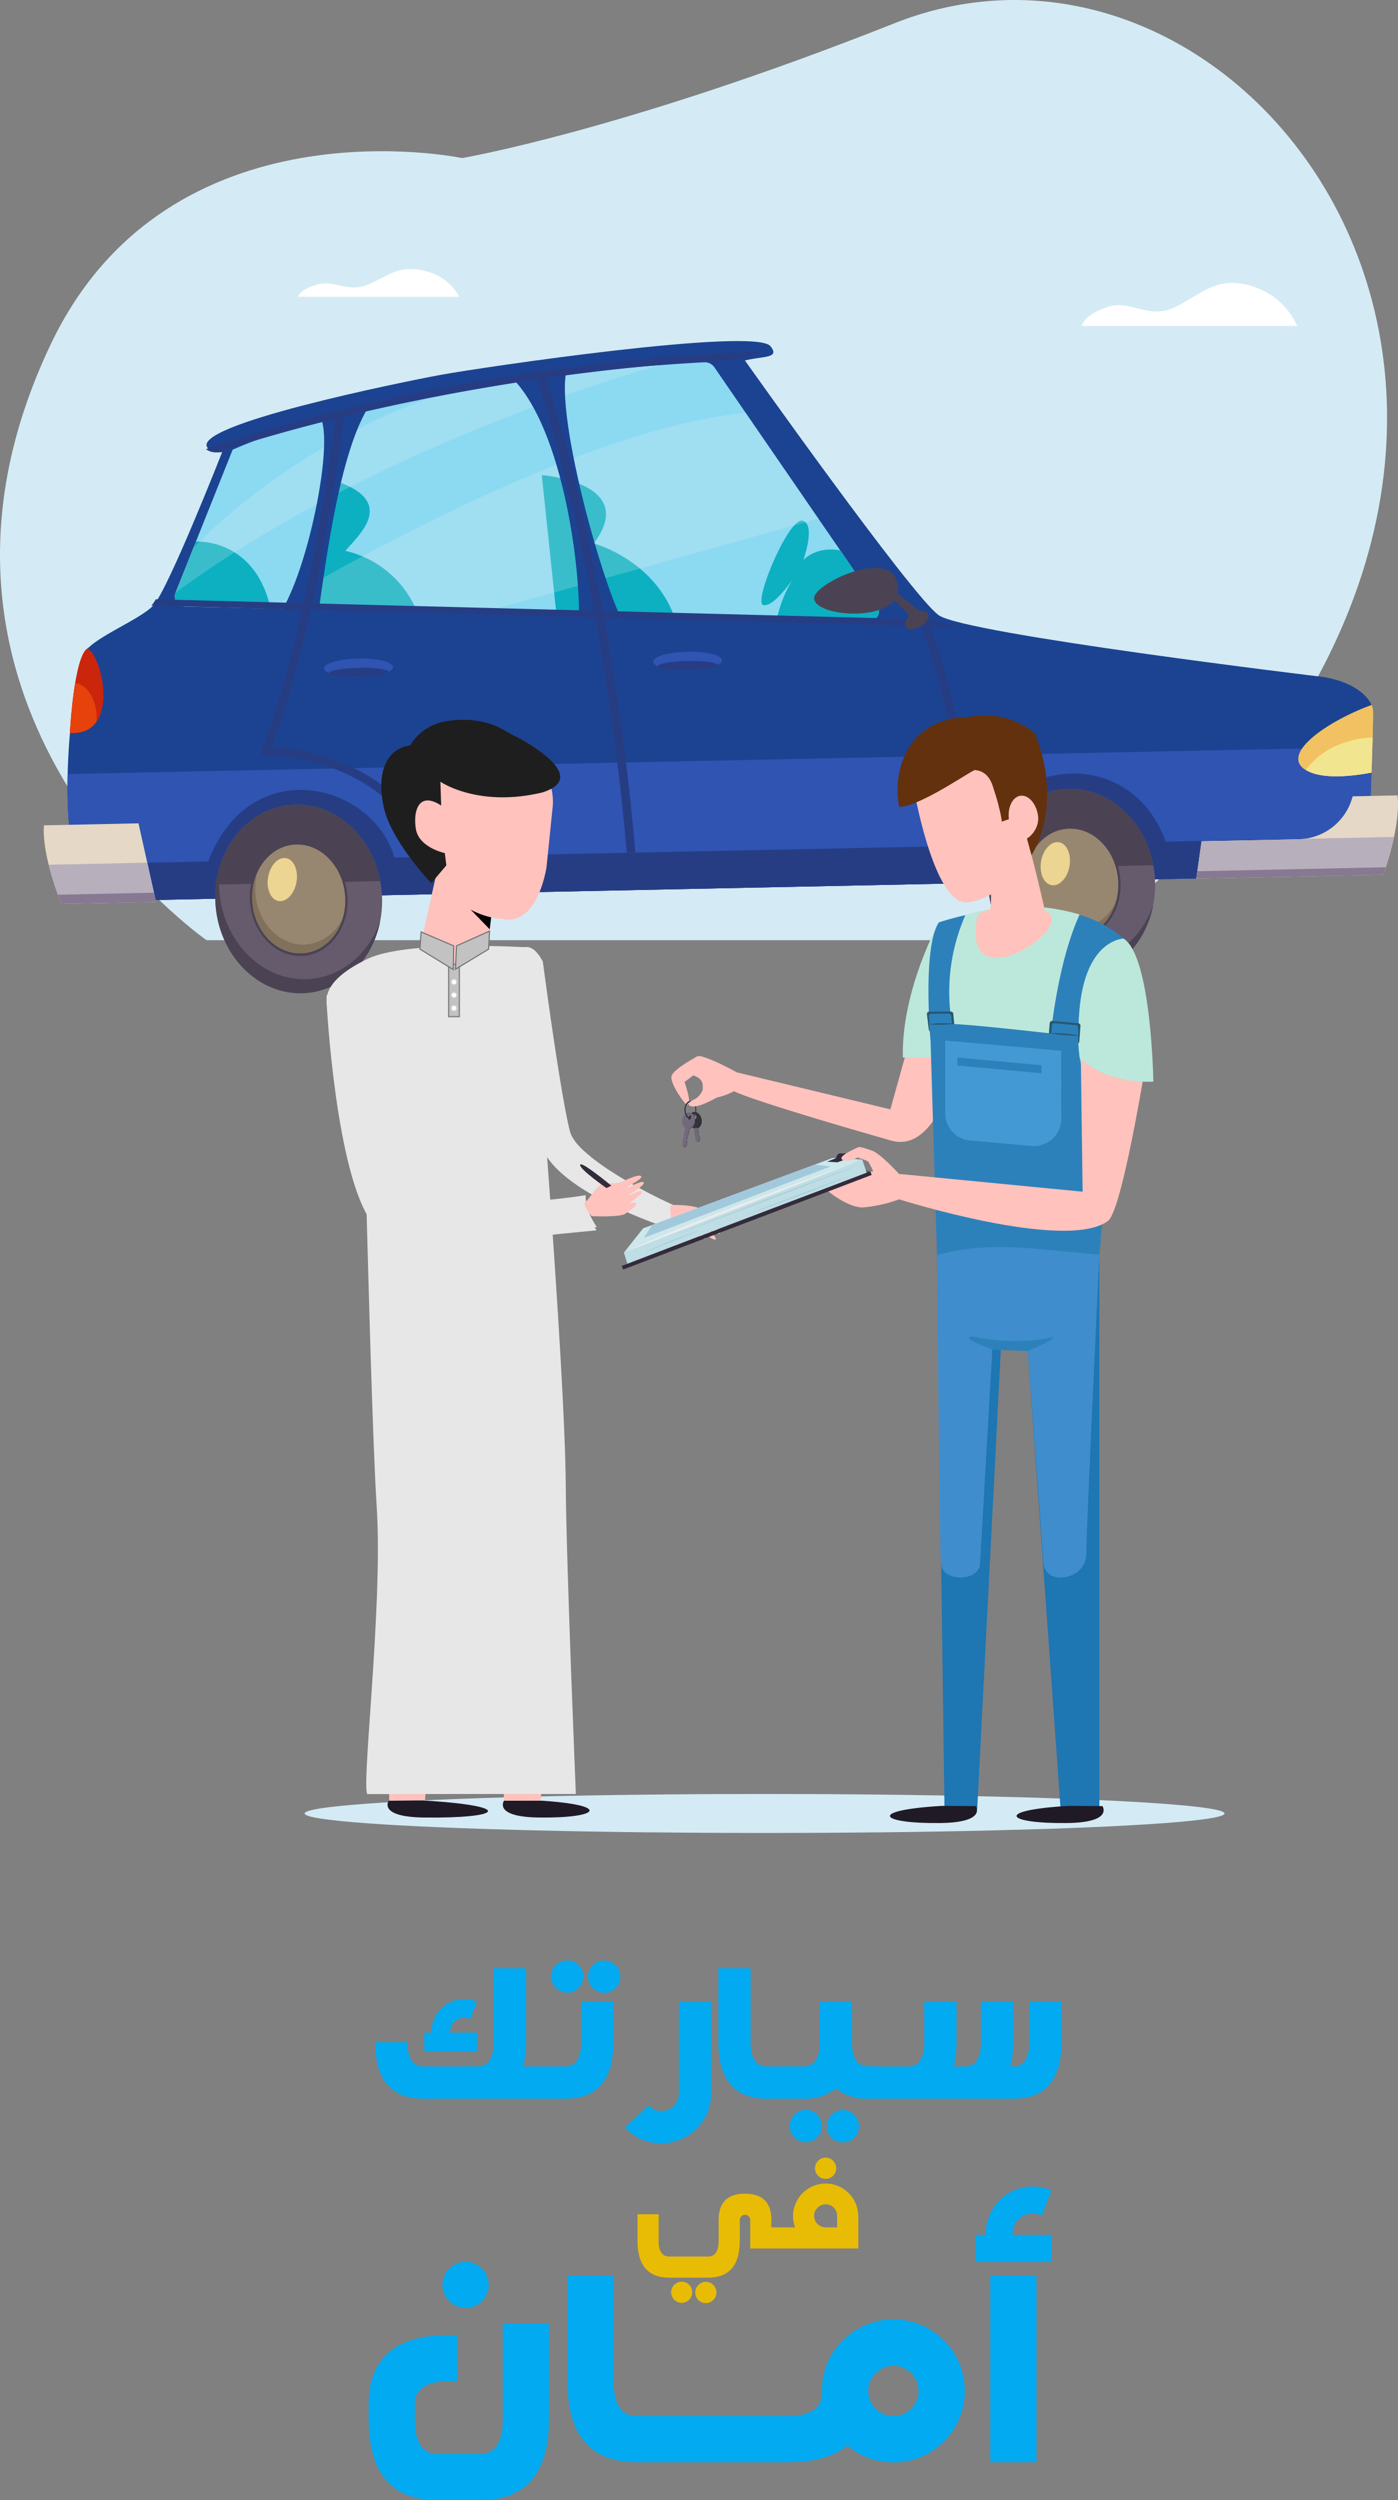 <svg xmlns="http://www.w3.org/2000/svg" width="311" height="556" viewBox="0 0 311 556">
  <rect x="0" y="0" width="311" height="556" fill="#808080" stroke="none"/>
  <g id="_3" data-name="3" transform="translate(0 0)">
    <g id="text" transform="translate(82.012 435.947)">
      <g id="Group_375" data-name="Group 375" transform="translate(1.442)">
        <path id="Path_2420" data-name="Path 2420" d="M594.687,361.725V368.9h-25.8q-10.781,0-10.782-12.565h7.179q0,5.389,3.6,5.39H578.2V361.7h2.711q3.572,0,3.573-5.361V339.9h7.207v16.432a19.9,19.9,0,0,1-.662,5.39Zm-13.923-3.374H569.032V354.2h1.584a7.5,7.5,0,0,1,.461-2.71,7.287,7.287,0,0,1,9.311-4.294l.2.086.174.059-1.5,3.862-.287-.115a3.125,3.125,0,0,0-4.007,1.846,3.515,3.515,0,0,0-.174,1.266h5.968Z" transform="translate(-558.106 -338.146)" fill="#02aaf1"/>
        <path id="Path_2421" data-name="Path 2421" d="M586.138,348.2h7.177v8.994q0,12.565-10.78,12.565h-5.765v-7.175h5.765q3.6,0,3.6-5.39Zm-3.112-2.018a3.608,3.608,0,0,1-2.538-6.14,3.656,3.656,0,0,1,5.1,0,3.62,3.62,0,0,1,0,5.073A3.5,3.5,0,0,1,583.026,346.181Zm10.78-6.081a3.452,3.452,0,0,1,1.037,2.538,3.506,3.506,0,0,1-1.037,2.534,3.6,3.6,0,0,1-6.14-2.534,3.588,3.588,0,0,1,6.14-2.538Z" transform="translate(-540.308 -339.004)" fill="#02aaf1"/>
        <path id="Path_2422" data-name="Path 2422" d="M605.721,343.726v20.35a11.069,11.069,0,0,1-11.067,11.1,10.634,10.634,0,0,1-7.842-3.257l-.144-.145-.115-.115,5.247-4.929.086.115A3.774,3.774,0,0,0,594.654,368a3.681,3.681,0,0,0,2.737-1.153,3.769,3.769,0,0,0,1.153-2.766v-20.35Z" transform="translate(-530.98 -334.501)" fill="#02aaf1"/>
        <path id="Path_2423" data-name="Path 2423" d="M610.654,361.725V368.9h-2.682q-10.781,0-10.78-12.565V339.9h7.177v16.432q0,5.389,3.6,5.39Z" transform="translate(-520.835 -338.146)" fill="#02aaf1"/>
        <path id="Path_2424" data-name="Path 2424" d="M626.777,358.066v7.2H624.07a10.565,10.565,0,0,1-7.177-2.278,10.643,10.643,0,0,1-7.179,2.278H603.95v-7.2h5.763q3.575,0,3.575-5.361v-8.994h7.177v9.051q.029,5.3,3.6,5.3ZM610.2,367.75a3.414,3.414,0,0,1,2.538,1.067,3.587,3.587,0,0,1-5.073,5.073,3.6,3.6,0,0,1,2.536-6.14Zm8.215.059a3.5,3.5,0,0,1,2.567,1.067,3.621,3.621,0,0,1,0,5.073,3.561,3.561,0,0,1-2.567,1.037,3.567,3.567,0,0,1-2.506-6.111A3.366,3.366,0,0,1,618.418,367.808Z" transform="translate(-514.39 -334.516)" fill="#02aaf1"/>
        <path id="Path_2425" data-name="Path 2425" d="M655.974,343.711v8.994q0,12.565-10.78,12.565h-29.6V358.1h6.257q3.6,0,3.6-5.39v-8.994h7.177v8.994a19.821,19.821,0,0,1-.662,5.39h2.508q3.572,0,3.575-5.39v-8.994h7.175v8.994a20.691,20.691,0,0,1-.633,5.39h.606q3.6,0,3.6-5.39v-8.994Z" transform="translate(-503.291 -334.516)" fill="#02aaf1"/>
      </g>
      <g id="Group_376" data-name="Group 376" transform="translate(59.811 43.889)">
        <path id="Path_2426" data-name="Path 2426" d="M619.21,373.049v4.695h-6.146v-6.316a1.169,1.169,0,1,0-2.338,0v4.581q0,8.223-7.055,8.221h-8.637q-7.051,0-7.05-8.221v-5.882h4.694v5.882q0,3.528,2.356,3.526h8.637q2.359,0,2.358-3.526v-4.581q0-5.867,5.865-5.865t5.864,5.865v1.621Zm-21.4,12.087a2.261,2.261,0,0,1,1.661.678,2.359,2.359,0,0,1-1.661,4.019,2.362,2.362,0,0,1-1.659-4.019A2.3,2.3,0,0,1,597.806,385.136Zm5.394.037a2.348,2.348,0,0,1,1.66,4,2.348,2.348,0,1,1-3.321-3.319A2.261,2.261,0,0,1,603.2,385.173Z" transform="translate(-587.984 -357.567)" fill="#e8bc05"/>
        <path id="Path_2427" data-name="Path 2427" d="M621.892,381.646H603.939v-4.694h3.884a7.272,7.272,0,0,1-.451-2.565,7.251,7.251,0,0,1,14.5-.076h.02Zm-4.716-4.694v-2.565a2.534,2.534,0,0,0-4.356-1.792,2.411,2.411,0,0,0-.754,1.792,2.465,2.465,0,0,0,.754,1.809,2.492,2.492,0,0,0,1.774.756Zm-2.546-10.788a2.358,2.358,0,1,1,2.339-2.358,2.258,2.258,0,0,1-.68,1.661A2.222,2.222,0,0,1,614.631,366.164Z" transform="translate(-572.77 -361.47)" fill="#e8bc05"/>
      </g>
      <g id="Group_377" data-name="Group 377" transform="translate(0 50.244)">
        <path id="Path_2428" data-name="Path 2428" d="M597.467,387.037v21.329q0,17.987-15.429,17.986H572.8q-15.428,0-15.429-17.986v-3.342q0-15.425,17.987-15.427h1.692v10.272h-1.692q-7.716,0-7.713,5.155v3.342q0,7.716,5.156,7.717h9.24q5.158,0,5.156-7.717V387.037Zm-18.522-3.464a4.939,4.939,0,0,1-3.632-1.487,5,5,0,0,1-1.526-3.671,4.827,4.827,0,0,1,1.526-3.591,5.116,5.116,0,0,1,8.746,3.591,5.072,5.072,0,0,1-1.487,3.671A4.933,4.933,0,0,1,578.945,383.574Z" transform="translate(-557.368 -356.544)" fill="#02aaf1"/>
        <path id="Path_2429" data-name="Path 2429" d="M599.27,406.114v10.272h-3.837q-15.431,0-15.427-17.986V374.884h10.27V398.4q0,7.716,5.158,7.715Z" transform="translate(-535.781 -355.034)" fill="#02aaf1"/>
        <path id="Path_2430" data-name="Path 2430" d="M589.676,390.87h27.889v10.272H589.676Z" transform="translate(-526.56 -339.79)" fill="#02aaf1"/>
        <path id="Path_2431" data-name="Path 2431" d="M641,384.529A15.9,15.9,0,0,1,619.5,407.921q-4.457,3.71-13.327,3.712h-2.309V401.361h2.309q7.716,0,7.717-5.156v-.455a16.633,16.633,0,0,1,.33-3.384,15.183,15.183,0,0,1,4.29-7.838,15.887,15.887,0,0,1,22.484,0Zm-7.261,15.183a5.477,5.477,0,0,0,1.608-3.962,5.571,5.571,0,0,0-9.53-3.919,5.266,5.266,0,0,0-1.651,3.919,5.6,5.6,0,0,0,9.572,3.962Z" transform="translate(-513.027 -350.281)" fill="#02aaf1"/>
        <path id="Path_2432" data-name="Path 2432" d="M643.4,375.5v6.023H626.442V375.5h2.311a10.472,10.472,0,0,1,.66-3.837,10.467,10.467,0,0,1,13.446-6.271l.291.123.248.123-2.147,5.57a1.316,1.316,0,0,0-.453-.166,4.251,4.251,0,0,0-3.424.125,4.4,4.4,0,0,0-2.35,2.516,5.156,5.156,0,0,0-.248,1.817Zm-13.614,9.074h10.272v41.5H629.784Z" transform="translate(-491.501 -364.723)" fill="#02aaf1"/>
      </g>
    </g>
    <g id="car" transform="translate(0 0)">
      <g id="Group_386" data-name="Group 386">
        <path id="Path_2442" data-name="Path 2442" d="M562.933,325.4s-73.44-51.17-34.628-132.585c26.266-55.1,91.479-41.339,91.479-41.339s36.109-6.132,96.192-29.983C798.831,88.6,891.381,219.275,759.321,325.4Z" transform="translate(-516.984 -116.323)" fill="#d4ebf5"/>
        <g id="Group_385" data-name="Group 385" transform="translate(66.298 59.822)">
          <path id="Path_2443" data-name="Path 2443" d="M583.742,153.118H547.867s.174-1.493,4.161-2.688,6.845,1.866,11.35,0,6.9-4.542,12.7-3.049A11.462,11.462,0,0,1,583.742,153.118Z" transform="translate(-547.867 -146.945)" fill="#fff"/>
          <path id="Path_2444" data-name="Path 2444" d="M685.025,158.092H637.133s.23-2.313,5.552-4.165,9.139,2.893,15.154,0,9.207-7.041,16.957-4.728A16.15,16.15,0,0,1,685.025,158.092Z" transform="translate(-462.746 -145.439)" fill="#fff"/>
        </g>
      </g>
      <g id="Group_417" data-name="Group 417" transform="translate(9.727 75.844)">
        <path id="Path_2445" data-name="Path 2445" d="M529.178,279.747,813.9,273.863s1.3-32.4,1.213-36.356c-.052-2.422-3.265-6.4-11.166-7.67,0,0-79.5-9.522-85.45-13.714s-43.124-56.663-43.124-56.663c4.085-.994,7.884-.43,5.685-3.174-3.419-4.265-64.258,4.7-73.337,6.373-8.567,1.58-56.2,11.221-51.842,16.285,1.025,1.239,3.2.906,3.2.906s-12.059,30.7-15.352,34.129S529.541,221.346,528,225.095,520.723,263.554,529.178,279.747Z" transform="translate(-519.384 -155.147)" fill="#1c4391"/>
        <g id="Group_387" data-name="Group 387" transform="translate(5.284 90.278)">
          <path id="Path_2446" data-name="Path 2446" d="M529.178,235.681,813.9,229.8s.7-17.6,1.041-28.438l-290.242,6C524.461,217.554,525.408,228.459,529.178,235.681Z" transform="translate(-524.668 -201.359)" fill="#2f54b2"/>
        </g>
        <path id="Path_2447" data-name="Path 2447" d="M537.048,208.8a2.239,2.239,0,0,0,.229,2.09,2.325,2.325,0,0,0,1.875,1.014l151.767,3.391a2.6,2.6,0,0,0,2.334-1.324,2.506,2.506,0,0,0-.125-2.643l-36.2-52.645a2.612,2.612,0,0,0-2.288-1.117c-10.137.529-70.3,4.249-104.879,19.438C547.07,183.733,539.914,201.631,537.048,208.8Z" transform="translate(-507.731 -152.845)" fill="#8cd9f2"/>
        <g id="Group_388" data-name="Group 388" transform="translate(279.107 80.948)">
          <path id="Path_2448" data-name="Path 2448" d="M664.281,211.448c2.135.93,6.183,1.561,13.769.147.217-6.421.383-12.087.352-13.6a3.952,3.952,0,0,0-.332-1.412C668.007,200.242,656.643,208.125,664.281,211.448Z" transform="translate(-661.779 -196.583)" fill="#ecd492"/>
        </g>
        <g id="Group_389" data-name="Group 389" transform="translate(5.829 68.34)">
          <path id="Path_2449" data-name="Path 2449" d="M528.823,190.129h0c-2.858,1.885-3.8,17.059-3.874,18.809C536.37,209.569,532.1,191.664,528.823,190.129Z" transform="translate(-524.947 -190.129)" fill="#cb250c"/>
        </g>
        <g id="Group_392" data-name="Group 392" transform="translate(29.157 29.806)">
          <g id="Group_390" data-name="Group 390" transform="translate(130.504 10.122)">
            <path id="Path_2450" data-name="Path 2450" d="M613.005,184.356s2.885-7.974-.184-8.748-11.1,18.338-8.685,18.768,6.517-5.773,6.517-5.773a28.963,28.963,0,0,0-3.372,8.166,18.96,18.96,0,0,1,2.86.957l17.076.381a2.6,2.6,0,0,0,2.335-1.325,2.506,2.506,0,0,0-.125-2.643l-8.2-11.926h0C615.789,181.2,613.005,184.356,613.005,184.356Z" transform="translate(-603.691 -175.585)" fill="#0cb0c1"/>
          </g>
          <g id="Group_391" data-name="Group 391">
            <path id="Path_2451" data-name="Path 2451" d="M590.238,185.6c10.219-13.558-11.559-15.193-11.559-15.193l3.223,30.6,26.166.623C603.288,189.07,590.238,185.6,590.238,185.6Z" transform="translate(-497.038 -170.404)" fill="#0cb0c1"/>
            <path id="Path_2452" data-name="Path 2452" d="M547.8,185.3l-.068,0,0,.006Z" transform="translate(-526.551 -156.206)" fill="#0cb0c1"/>
            <path id="Path_2453" data-name="Path 2453" d="M560.128,186.767c2.694-3.36,12.247-11.118-3.12-15.857l-4.681,28.372,23.445.344A22.721,22.721,0,0,0,560.128,186.767Z" transform="translate(-522.166 -169.922)" fill="#0cb0c1"/>
            <path id="Path_2454" data-name="Path 2454" d="M541.59,177.98c-1.807,4.521-3.473,8.686-4.542,11.358a2.239,2.239,0,0,0,.229,2.09,2.151,2.151,0,0,0,.315.361l20.475.486C554.321,177.083,541.59,177.98,541.59,177.98Z" transform="translate(-536.888 -163.189)" fill="#0cb0c1"/>
          </g>
        </g>
        <g id="Group_393" data-name="Group 393" transform="translate(5.829 76.039)">
          <path id="Path_2455" data-name="Path 2455" d="M526.111,194.07a107.68,107.68,0,0,0-1.164,11.11c2.893.158,4.776-.873,5.927-2.522.023-.34.035-.682.029-1.033C530.817,197.6,528.711,194.347,526.111,194.07Z" transform="translate(-524.947 -194.07)" fill="#e7410c"/>
        </g>
        <g id="Group_394" data-name="Group 394" transform="translate(29.316 5.371)" opacity="0.2">
          <path id="Path_2456" data-name="Path 2456" d="M633.4,158.863c-20.292,2.206-34.41,4.507-34.41,4.507-35.692,10.782-58.039,35.152-58.039,35.152-.395.987-3.5,8.768-3.981,9.957,43.153-31.749,99.736-48.364,107.63-50.584C641.382,158.14,637.6,158.457,633.4,158.863Z" transform="translate(-536.97 -157.896)" fill="#f2f2f2"/>
          <path id="Path_2457" data-name="Path 2457" d="M669.68,186.844l-16.172-23.517c-40.093,3.645-103,41.84-105.719,43.5l46.559,1.039h.016Z" transform="translate(-526.653 -152.717)" fill="#f2f2f2"/>
        </g>
        <g id="Group_395" data-name="Group 395" transform="translate(279.107 80.948)">
          <path id="Path_2458" data-name="Path 2458" d="M664.281,211.448c2.135.93,6.183,1.561,13.769.147.217-6.421.383-12.087.352-13.6a3.952,3.952,0,0,0-.332-1.412C668.007,200.242,656.643,208.125,664.281,211.448Z" transform="translate(-661.779 -196.583)" fill="#f2c161"/>
        </g>
        <g id="Group_396" data-name="Group 396" transform="translate(280.776 88.167)">
          <path id="Path_2459" data-name="Path 2459" d="M671.269,201.4a17.1,17.1,0,0,0-8.635,6.089,6.856,6.856,0,0,0,.832.432c2.135.93,6.183,1.561,13.769.147.1-2.846.184-5.54.246-7.793A20.162,20.162,0,0,0,671.269,201.4Z" transform="translate(-662.634 -200.278)" fill="#f2e58f"/>
        </g>
        <path id="Path_2460" data-name="Path 2460" d="M557.243,165.014c4.538,3.735-2.794,38.46-9.481,45.676l9.4-.008c1.864-12.749,5.136-39.628,12.528-48.9Z" transform="translate(-496.263 -148.817)" fill="#1c4391"/>
        <path id="Path_2461" data-name="Path 2461" d="M588.279,157.456c-5.665,4.655,6.808,50.576,12.12,59.121l-10.514-.4c.778-11.042-3.481-46.718-16.709-56.722Z" transform="translate(-470.902 -152.945)" fill="#1c4391"/>
        <g id="Group_397" data-name="Group 397" transform="translate(194.981 61.92)">
          <path id="Path_2462" data-name="Path 2462" d="M631.087,238.8l-1.92.041a161.1,161.1,0,0,0-9.45-51.3l1.785-.7A162.989,162.989,0,0,1,631.087,238.8Z" transform="translate(-619.717 -186.843)" fill="#263d84"/>
        </g>
        <g id="Group_398" data-name="Group 398" transform="translate(23.95 57.421)">
          <path id="Path_2463" data-name="Path 2463" d="M707.616,189.039l-172.408-4.5a8.775,8.775,0,0,1-.984,1.41l180.211,4.788C711.572,190.135,709.239,189.563,707.616,189.039Z" transform="translate(-534.223 -184.54)" fill="#263d84"/>
        </g>
        <g id="Group_400" data-name="Group 400" transform="translate(62.326 70.436)">
          <ellipse id="Ellipse_95" data-name="Ellipse 95" cx="7.67" cy="2.069" rx="7.67" ry="2.069" transform="translate(0 0.324) rotate(-1.208)" fill="#2f54b2"/>
          <g id="Group_399" data-name="Group 399" transform="translate(1.078 2.091)">
            <ellipse id="Ellipse_96" data-name="Ellipse 96" cx="6.636" cy="1.035" rx="6.636" ry="1.035" transform="translate(0 0.28) rotate(-1.208)" fill="#263d84"/>
          </g>
        </g>
        <g id="Group_402" data-name="Group 402" transform="translate(135.517 68.925)">
          <ellipse id="Ellipse_97" data-name="Ellipse 97" cx="7.67" cy="2.069" rx="7.67" ry="2.069" transform="translate(0 0.324) rotate(-1.208)" fill="#2f54b2"/>
          <g id="Group_401" data-name="Group 401" transform="translate(1.078 2.091)">
            <ellipse id="Ellipse_98" data-name="Ellipse 98" cx="6.636" cy="1.035" rx="6.636" ry="1.035" transform="translate(0 0.28) rotate(-1.208)" fill="#263d84"/>
          </g>
        </g>
        <g id="Group_403" data-name="Group 403" transform="translate(171.392 50.443)">
          <path id="Path_2464" data-name="Path 2464" d="M621.62,189.283c-1.362.817-2.852.86-3.329.094s.238-2.051,1.6-2.868,2.852-.86,3.329-.094S622.982,188.465,621.62,189.283Z" transform="translate(-597.935 -176.296)" fill="#4b4353"/>
          <path id="Path_2465" data-name="Path 2465" d="M623.227,188.3l-6.21-4.9-.734,1.631s4.321,2.745,5.62,6.414Z" transform="translate(-599.709 -178.648)" fill="#4b4353"/>
          <path id="Path_2466" data-name="Path 2466" d="M607.8,187.616c-.289,4.71,22.114,5.892,18.2-4.1C623.485,177.09,607.995,184.467,607.8,187.616Z" transform="translate(-607.799 -180.968)" fill="#4b4353"/>
        </g>
        <g id="Group_404" data-name="Group 404" transform="translate(48.05 16.361)">
          <path id="Path_2467" data-name="Path 2467" d="M583.948,263.81c-8.7-24.791-36.256-24.5-36.534-24.494l-1.416.031.5-1.3c10.942-28.747,16.361-74.069,16.414-74.523l1.911.213c-.055.451-5.347,44.729-16.06,73.733,5.9.3,29.016,2.942,37.006,25.725Z" transform="translate(-545.998 -163.522)" fill="#263d84"/>
        </g>
        <g id="Group_405" data-name="Group 405" transform="translate(109.82 7.998)">
          <path id="Path_2468" data-name="Path 2468" d="M596.873,265.1c-5.421-62.76-19.75-104.834-19.9-105.25l1.821-.606c.145.418,14.548,42.709,19.989,105.694Z" transform="translate(-576.978 -159.241)" fill="#263d84"/>
        </g>
        <g id="Group_406" data-name="Group 406" transform="translate(6.878 96.175)">
          <path id="Path_2469" data-name="Path 2469" d="M525.484,224.539a34.314,34.314,0,0,0,2.883,8.264l284.774-5.884s.14-3.495.325-8.328l-45.272.934c-7.85-21.952-36.367-18.621-41.767.863l-129.794,2.68c-4.79-16.623-32.058-23.585-41.442.858Z" transform="translate(-525.484 -204.378)" fill="#263d84"/>
        </g>
        <path id="Path_2470" data-name="Path 2470" d="M546.937,227.526l-21.026.443c-4.741-11.932-3.888-17.482-3.888-17.482l21.026-.443Z" transform="translate(-521.963 -102.799)" fill="#e5d8c6"/>
        <g id="Group_407" data-name="Group 407" transform="translate(1.103 115.995)">
          <path id="Path_2471" data-name="Path 2471" d="M525.372,223.7l21.026-.443-1.942-8.732-21.929.463A67.32,67.32,0,0,0,525.372,223.7Z" transform="translate(-522.528 -214.523)" fill="#b7afbc"/>
        </g>
        <g id="Group_409" data-name="Group 409" transform="translate(36.5 101.604)">
          <ellipse id="Ellipse_99" data-name="Ellipse 99" cx="18.542" cy="20.986" rx="18.542" ry="20.986" transform="translate(0 3.083) rotate(-4.77)" fill="#655b6d"/>
          <g id="Group_408" data-name="Group 408" transform="translate(1.828 1.485)">
            <path id="Path_2472" data-name="Path 2472" d="M559.13,207.923c-9.117.258-16.392,7.918-17.547,17.766l36.541-.77C576.267,215.025,568.329,207.661,559.13,207.923Z" transform="translate(-541.583 -207.917)" fill="#4b4353"/>
          </g>
          <ellipse id="Ellipse_100" data-name="Ellipse 100" cx="10.858" cy="12.716" rx="10.858" ry="12.716" transform="matrix(0.995, -0.098, 0.098, 0.995, 8.17, 10.865)" fill="#4b4353"/>
          <ellipse id="Ellipse_101" data-name="Ellipse 101" cx="10.345" cy="12.115" rx="10.345" ry="12.115" transform="matrix(0.995, -0.098, 0.098, 0.995, 8.74, 11.413)" fill="#988770"/>
          <path id="Path_2473" data-name="Path 2473" d="M561.752,240.423c-10.24.291-18.92-8.859-19.389-20.436a23.666,23.666,0,0,1,.414-5.456,23.118,23.118,0,0,0-1.26,8.576c.469,11.577,9.149,20.727,19.387,20.438,8.576-.244,15.523-7.033,17.279-16.035C575.59,234.917,569.3,240.21,561.752,240.423Z" transform="translate(-539.836 -200.125)" fill="#4b4353"/>
          <path id="Path_2474" data-name="Path 2474" d="M557.306,231.678c-5.714.152-10.6-5.14-10.9-11.819a13.775,13.775,0,0,1,.461-4.222,13.456,13.456,0,0,0-1.153,6.164c.307,6.681,5.189,11.971,10.9,11.819,4.448-.119,8.078-3.507,9.328-8.15A9.928,9.928,0,0,1,557.306,231.678Z" transform="translate(-535.834 -199.069)" fill="#81705c"/>
          <path id="Path_2475" data-name="Path 2475" d="M553.888,219.3c-.443,2.635-2.221,4.544-3.968,4.261s-2.805-2.647-2.36-5.282,2.221-4.544,3.968-4.261S554.332,216.663,553.888,219.3Z" transform="translate(-534.151 -200.642)" fill="#ecd492"/>
        </g>
        <g id="Group_411" data-name="Group 411" transform="translate(208.464 98.077)">
          <ellipse id="Ellipse_102" data-name="Ellipse 102" cx="18.542" cy="20.986" rx="18.542" ry="20.986" transform="translate(0 3.083) rotate(-4.769)" fill="#655b6d"/>
          <g id="Group_410" data-name="Group 410" transform="translate(1.828 1.484)">
            <path id="Path_2476" data-name="Path 2476" d="M644.714,206.117c-9.117.26-16.392,7.918-17.547,17.768l36.542-.77C661.853,213.218,653.915,205.857,644.714,206.117Z" transform="translate(-627.167 -206.111)" fill="#4b4353"/>
          </g>
          <ellipse id="Ellipse_103" data-name="Ellipse 103" cx="10.858" cy="12.716" rx="10.858" ry="12.716" transform="matrix(0.995, -0.098, 0.098, 0.995, 8.17, 10.865)" fill="#4b4353"/>
          <ellipse id="Ellipse_104" data-name="Ellipse 104" cx="10.345" cy="12.115" rx="10.345" ry="12.115" transform="translate(8.739 11.413) rotate(-5.628)" fill="#988770"/>
          <path id="Path_2477" data-name="Path 2477" d="M647.336,238.618c-10.241.291-18.92-8.859-19.387-20.438a23.455,23.455,0,0,1,.414-5.456A23.135,23.135,0,0,0,627.1,221.3c.469,11.577,9.149,20.727,19.389,20.436,8.574-.242,15.521-7.033,17.279-16.033C661.173,233.111,654.889,238.4,647.336,238.618Z" transform="translate(-625.42 -198.32)" fill="#4b4353"/>
          <path id="Path_2478" data-name="Path 2478" d="M642.892,229.872c-5.716.154-10.6-5.138-10.907-11.819a13.715,13.715,0,0,1,.463-4.222A13.44,13.44,0,0,0,631.293,220c.309,6.679,5.191,11.971,10.9,11.819,4.448-.119,8.078-3.507,9.33-8.15A9.926,9.926,0,0,1,642.892,229.872Z" transform="translate(-621.419 -197.265)" fill="#81705c"/>
          <path id="Path_2479" data-name="Path 2479" d="M639.472,217.493c-.443,2.635-2.219,4.542-3.968,4.261s-2.8-2.649-2.36-5.284,2.221-4.542,3.968-4.259S639.917,214.858,639.472,217.493Z" transform="translate(-619.736 -198.836)" fill="#ecd492"/>
        </g>
        <g id="Group_412" data-name="Group 412" transform="translate(3.166 122.671)">
          <path id="Path_2480" data-name="Path 2480" d="M524.366,220.441,545.392,220l-.459-2.057-21.349.451C523.826,219.054,524.084,219.733,524.366,220.441Z" transform="translate(-523.584 -217.94)" fill="#877991"/>
        </g>
        <g id="Group_415" data-name="Group 415" transform="translate(256.408 101.033)">
          <path id="Path_2481" data-name="Path 2481" d="M650.16,225.372l41.593-.877c4.233-12.124,3.147-17.631,3.147-17.631l-9.969.209a12.7,12.7,0,0,1-12.374,9.545l-21.233.447Z" transform="translate(-650.16 -206.864)" fill="#e5d8c6"/>
          <g id="Group_413" data-name="Group 413" transform="translate(0 9.238)">
            <path id="Path_2482" data-name="Path 2482" d="M672.558,212.109l-21.233.447-1.164,8.307,41.593-.877a67.944,67.944,0,0,0,2.385-8.393l-20.247.426C673.46,212.064,673.021,212.1,672.558,212.109Z" transform="translate(-650.16 -211.593)" fill="#b7afbc"/>
          </g>
          <g id="Group_414" data-name="Group 414" transform="translate(0 15.984)">
            <path id="Path_2483" data-name="Path 2483" d="M650.16,217.57l41.593-.877c.2-.568.375-1.108.551-1.647l-41.914.883Z" transform="translate(-650.16 -215.046)" fill="#877991"/>
          </g>
        </g>
        <g id="Group_416" data-name="Group 416" transform="translate(36.09 2.354)">
          <path id="Path_2484" data-name="Path 2484" d="M663.275,156.891a.689.689,0,0,0,.16-.539c-64.818,2.549-110.279,17.4-123,21.687a3.623,3.623,0,0,0,2.481.7l.416-.035s21.46-7.648,55.962-13.771,57.945-6.619,57.945-6.619Z" transform="translate(-540.437 -156.352)" fill="#263d84"/>
        </g>
      </g>
    </g>
    <g id="persons" transform="translate(67.76 159.13)">
      <ellipse id="Ellipse_105" data-name="Ellipse 105" cx="102.324" cy="4.336" rx="102.324" ry="4.336" transform="translate(0 239.81)" fill="#d4ebf5"/>
      <g id="Group_444" data-name="Group 444" transform="translate(4.887)">
        <g id="Group_420" data-name="Group 420" transform="translate(39.989 51.46)">
          <path id="Path_2485" data-name="Path 2485" d="M571.954,227.569s2.333,33.375,8.158,42.724c6.04,9.7,28.764,16.635,28.764,16.635l-.52-5.687s-18.293-8.055-23.273-15.857c-5.126-8.033-5.72-38.208-5.72-38.208S575.963,219.495,571.954,227.569Z" transform="translate(-571.237 -223.875)" fill="#e7e7e7"/>
          <path id="Path_2486" data-name="Path 2486" d="M590.683,253.251s7.752-.289,7.267,2.325c-.434,2.327-.93,3.094-2.567,3.524-1.016.268-4.843-2.727-4.843-2.727S589.787,253.274,590.683,253.251Z" transform="translate(-553.796 -195.873)" fill="#ffc2bd"/>
          <path id="Path_2487" data-name="Path 2487" d="M590.33,270.459c-2.128-1.6-4.12-3.806-4.591-5.638-2.166-8.439-6.025-37.676-6.025-37.676s-4.118-7.592-8.127.483c0,0,2.589,33.59,8.875,42.635a22.58,22.58,0,0,0,7.054,5.857Z" transform="translate(-571.587 -223.844)" fill="#e7e7e7"/>
          <g id="Group_419" data-name="Group 419" transform="translate(5.107 36.96)">
            <path id="Path_2488" data-name="Path 2488" d="M577.084,249.244a25.461,25.461,0,0,1-2.884-6.449c1.069,3.979,2.319,7.373,3.768,9.457a22.58,22.58,0,0,0,7.054,5.857l.893-1.881C582.871,254.434,578.536,251.334,577.084,249.244Z" transform="translate(-574.201 -242.795)" fill="#e7e7e7"/>
          </g>
          <path id="Path_2489" data-name="Path 2489" d="M593.983,253.868s4.411,2.78,4.216,3.565-4.165-2.034-4.165-2.034Z" transform="translate(-550.231 -195.276)" fill="#eba85f"/>
          <path id="Path_2490" data-name="Path 2490" d="M593.76,254.635s4.409,2.778,4.216,3.565-4.165-2.034-4.165-2.034Z" transform="translate(-550.443 -194.544)" fill="#ffc2bd"/>
          <path id="Path_2491" data-name="Path 2491" d="M593.39,255.139s4.269,3.106,4.036,3.876-4.057-2.342-4.057-2.342Z" transform="translate(-550.816 -194.064)" fill="#ffc2bd"/>
          <path id="Path_2492" data-name="Path 2492" d="M592.369,255.193s4,2.907,3.778,3.626-3.8-2.192-3.8-2.192Z" transform="translate(-551.788 -194.012)" fill="#ffc2bd"/>
        </g>
        <path id="Path_2493" data-name="Path 2493" d="M584.38,273.864c-5.56,5.769-27.6,4.755-27.6,4.755V255.907h28.766S587.5,270.625,584.38,273.864Z" transform="translate(-545.715 -141.872)" fill="#004672"/>
        <path id="Path_2494" data-name="Path 2494" d="M571.456,321.073s-2.506,3.618,7.8,3.749c13.671.176,16.3-2.829-.26-3.794Z" transform="translate(-531.978 -79.774)" fill="#201926"/>
        <path id="Path_2495" data-name="Path 2495" d="M558.327,321.07s-2.506,3.618,7.8,3.751c17.76.229,20.383-2.59-.26-3.794Z" transform="translate(-544.497 -79.775)" fill="#201926"/>
        <g id="Group_423" data-name="Group 423" transform="translate(25.449 105.664)">
          <g id="Group_422" data-name="Group 422">
            <g id="Group_421" data-name="Group 421">
              <path id="Path_2496" data-name="Path 2496" d="M580.863,259.434,587,309.756c.623,6.548.879,9.356.4,12.942l-.994,64.558h-8.236l-2.276-68.3-11.753-67.334Z" transform="translate(-564.144 -251.622)" fill="#ffc2bd"/>
            </g>
          </g>
        </g>
        <g id="Group_425" data-name="Group 425" transform="translate(9.873 104.586)">
          <g id="Group_424" data-name="Group 424">
            <path id="Path_2497" data-name="Path 2497" d="M556.171,251.07l1.231,32.447,2.647,40.648.182,63.628,7.973-.109,4.768-66.577a86.424,86.424,0,0,0,.852-10.1l-2.018-53.569Z" transform="translate(-556.171 -251.07)" fill="#ffc2bd"/>
          </g>
        </g>
        <path id="Path_2498" data-name="Path 2498" d="M587.146,255.827s5.649,51.832,6.2,56.812-6.316,6.462-7.133,1.9-7.836-38.929-7.836-38.929l-8.644,1.1s.563,32.527.781,36.08-7.592,7.224-8.229,3.432-5.57-59.92-5.57-59.92C566.321,252.12,575.34,256.37,587.146,255.827Z" transform="translate(-545.777 -143.271)" fill="#00537c"/>
        <g id="Group_427" data-name="Group 427" transform="translate(0 51.213)">
          <g id="Group_426" data-name="Group 426">
            <path id="Path_2499" data-name="Path 2499" d="M595.58,224.059s-6.64-.4-14.366-.289-16.545.752-20.9,2.835c-9.983,4.776-10.284,9.344-8.09,12.72s6.884,5.556,6.884,5.556c-.02.424,1.86,83.867,3.167,103.621,1.477,22.323-3.819,65.224-1.914,63.876l22-.031h24.216s-2.131-51.291-2.245-68.582c-.172-26.352-6.672-105.879-6.672-105.879l-1.043-6.912Z" transform="translate(-551.117 -223.749)" fill="#e7e7e7"/>
            <path id="Path_2500" data-name="Path 2500" d="M574.016,245.627l.328-6.886s4.394,18.664,2.379,14.6A53.411,53.411,0,0,1,574.016,245.627Z" transform="translate(-529.281 -209.454)" fill="#e7e7e7" style="mix-blend-mode: multiply;isolation: isolate"/>
          </g>
        </g>
        <g id="Group_429" data-name="Group 429" transform="translate(16.781 6.399)">
          <path id="Path_2501" data-name="Path 2501" d="M578.817,218.332l-1.782,14.1c-1.383,3.53-5.956,1.954-7.832,7.373h0c-1.424-8.213-3.528-.59-7.445-5.218l4.849-21.823Z" transform="translate(-557.75 -189.414)" fill="#ffc2bd"/>
          <path id="Path_2502" data-name="Path 2502" d="M575.354,227.692l-11.59-11.943,12.483,4.7Z" transform="translate(-555.838 -186.564)" fill="#000201"/>
          <path id="Path_2503" data-name="Path 2503" d="M579.177,239.655s6.908,2.284,9.553-11.317l1.379-13.448a12.728,12.728,0,0,0-10.893-13.952h0c-6.961-.973-14.613,3.71-15.588,10.67l-.623,13.46C562.257,231.868,571.187,239.331,579.177,239.655Z" transform="translate(-556.604 -200.81)" fill="#ffc2bd"/>
          <g id="Group_428" data-name="Group 428" transform="translate(0 10.88)">
            <path id="Path_2504" data-name="Path 2504" d="M559.758,215.1a5.218,5.218,0,0,0,10.334,1.446c.4-2.852-1.674-9.752-4.528-10.153S560.156,212.252,559.758,215.1Z" transform="translate(-559.707 -206.379)" fill="#ffc2bd"/>
            <path id="Path_2505" data-name="Path 2505" d="M561.585,210.259" transform="translate(-557.916 -202.679)" fill="none" stroke="#000402" stroke-linecap="round" stroke-linejoin="round" stroke-width="0.261"/>
            <path id="Path_2506" data-name="Path 2506" d="M563.192,212.131" transform="translate(-556.384 -200.893)" fill="none" stroke="#000402" stroke-linecap="round" stroke-linejoin="round" stroke-width="0.261"/>
          </g>
        </g>
        <path id="Path_2507" data-name="Path 2507" d="M557.992,217.818c1.768,7.379,10.5,16.554,10.5,16.554s.031-.035.086-.105c.252-.322,1.1-1.373,2.376-2.848l0-.006.869-1.037-.342-2.725s-5.777-1.205-6.439-5.378.752-8.414,5.63-5.189l-.176-5.312s8.3,5.8,22.609,2.413c11.757-3.612-5.865-12.481-5.865-12.481-2.315-1.09-3.429-2.21-6.789-3.116a21.452,21.452,0,0,0-9.973.02,11.324,11.324,0,0,0-6.683,5.083C558.1,204.5,556.216,210.44,557.992,217.818Z" transform="translate(-545.175 -197.074)" fill="#1e1e1e"/>
        <path id="Path_2508" data-name="Path 2508" d="M562.656,269.344" transform="translate(-540.114 -129.059)" fill="#ffc2bd"/>
        <path id="Path_2509" data-name="Path 2509" d="M563.78,269.242" transform="translate(-539.042 -129.156)" fill="#ffc2bd"/>
        <g id="Group_431" data-name="Group 431" transform="translate(80.536 88.136)">
          <path id="Path_2510" data-name="Path 2510" d="M593.41,242.672a1.692,1.692,0,0,0-1.018,2.118c.207,1.01,1,1.7,1.772,1.541a1.691,1.691,0,0,0,1.02-2.118C594.975,243.2,594.182,242.514,593.41,242.672Zm.358,1.608c-.237.049-.481-.164-.545-.475a.52.52,0,0,1,.313-.651c.238-.049.483.162.545.475A.52.52,0,0,1,593.768,244.28Z" transform="translate(-592.342 -242.649)" fill="#343138"/>
          <path id="Path_2511" data-name="Path 2511" d="M592.932,244.536l.388,2.769.6.4.42-.531-.137-1.06-.3-.285.218-.435-.256-.38.154-.322-.046-.232Z" transform="translate(-591.78 -240.926)" fill="#726a7a"/>
          <path id="Path_2512" data-name="Path 2512" d="M593.171,242.675a1.991,1.991,0,0,1,1.08,1.457,1.852,1.852,0,0,1-.662,1.967l.012,0,.045.232-.154.322.256.381-.217.434.3.285.137,1.061-.4.5.123.082.42-.529-.137-1.061-.3-.285.217-.434-.256-.381.154-.322-.045-.232-.012,0a1.852,1.852,0,0,0,.662-1.967A1.935,1.935,0,0,0,593.171,242.675Z" transform="translate(-591.552 -242.625)" fill="#5d5566"/>
          <path id="Path_2513" data-name="Path 2513" d="M593.146,244a.628.628,0,0,1-.276-.41.52.52,0,0,1,.313-.65.358.358,0,0,1,.129.006.37.37,0,0,0-.272-.063.52.52,0,0,0-.313.651A.567.567,0,0,0,593.146,244Z" transform="translate(-591.989 -242.434)" fill="#1d1b21"/>
          <g id="Group_430" data-name="Group 430" transform="translate(1.619 0.05)">
            <path id="Path_2514" data-name="Path 2514" d="M594.251,244.132a1.852,1.852,0,0,1-.662,1.967l.012,0,.024.123a1,1,0,0,0,.107-.064h0a1.476,1.476,0,0,0,.588-.772l.016-.041a2.028,2.028,0,0,0,.1-.506c0-.029,0-.059,0-.088a2.391,2.391,0,0,0-.043-.561,2.35,2.35,0,0,0-.16-.481c-.016-.035-.031-.07-.047-.1a2.15,2.15,0,0,0-.25-.4l0,0a1.8,1.8,0,0,0-.322-.3l-.061-.043a1.447,1.447,0,0,0-.379-.184A1.991,1.991,0,0,1,594.251,244.132Z" transform="translate(-593.171 -242.675)" fill="#1d1b21"/>
          </g>
        </g>
        <path id="Path_2515" data-name="Path 2515" d="M641.259,225.917,632.3,258.035l-34.16-8.23L597.511,254s2.512,1.7,34.969,10.985c14.72,4.212,18.752-37.563,18.752-37.563Z" transform="translate(-506.877 -170.469)" fill="#ffc2bd"/>
        <path id="Path_2516" data-name="Path 2516" d="M624.766,221.074s-8.347,15.023-8.025,30.048h10.467Z" transform="translate(-488.548 -175.087)" fill="#bce8dc"/>
        <path id="Path_2517" data-name="Path 2517" d="M657.681,296.616s-3.755,1.33-18.064,1.346-18.067-1.346-18.067-1.346l-1.418-47.481s-1.881-20.968,1.846-26.525a64.945,64.945,0,0,1,18.444-3.139c7.851-.09,15.689.813,22.661,6.757C663.083,234.239,657.681,296.616,657.681,296.616Z" transform="translate(-485.759 -176.622)" fill="#2d81ba"/>
        <g id="Group_432" data-name="Group 432" transform="translate(138.57 42.415)">
          <path id="Path_2518" data-name="Path 2518" d="M644.624,247.517s1.534-15.959,6.388-26.447a44.083,44.083,0,0,0-25.4.094,42.327,42.327,0,0,0-3,24.263C626.355,245.426,644.624,247.517,644.624,247.517Z" transform="translate(-622.049 -219.245)" fill="#bce8dc"/>
        </g>
        <g id="Group_433" data-name="Group 433" transform="translate(165.286 48.478)">
          <path id="Path_2519" data-name="Path 2519" d="M636.214,252.522s2.075,12.065,8.483,13.6c1.461-17.766,3.065-38.276,3.065-42.642-.469-.4-.942-.774-1.418-1.127C642.708,223.25,633.51,227.952,636.214,252.522Z" transform="translate(-635.724 -222.349)" fill="#2d81ba"/>
        </g>
        <path id="Path_2520" data-name="Path 2520" d="M646.838,222.926s-8.246.656-9.936,17.74,7.441,19.358,7.441,19.358Z" transform="translate(-469.514 -173.321)" fill="#9cd9cd"/>
        <path id="Path_2521" data-name="Path 2521" d="M608.181,253.759s4.5,3.764,7.877,3.682a30.986,30.986,0,0,0,8.009-1.8c.971-1.709,1.233-3.178,0-5.648a27.522,27.522,0,0,0-6.625-.5C614.446,252.3,611.947,249.156,608.181,253.759Z" transform="translate(-496.703 -148.063)" fill="#ffc2bd"/>
        <path id="Path_2522" data-name="Path 2522" d="M656.758,258.957V382.118h-8.629l-7.3-101.868-6-.21-5.247,102.078H622.3l-1.671-123.161Z" transform="translate(-484.835 -138.963)" fill="#1e76b2"/>
        <path id="Path_2523" data-name="Path 2523" d="M639.42,229.225l-12.806,1.389s1.7-3.964-.334-14.068c-.455-2.268,8.492-6,8.492-6S637.238,219.174,639.42,229.225Z" transform="translate(-479.46 -185.123)" fill="#ffc2bd"/>
        <path id="Path_2524" data-name="Path 2524" d="M617.769,205.848c1.081,6.755,5.568,28.391,12.388,27.7a14.366,14.366,0,0,0,11.11-8.211,31.983,31.983,0,0,0,1.707-5.845s2.172-8.062-.389-13.671S617.769,205.848,617.769,205.848Z" transform="translate(-487.56 -192.003)" fill="#ffc2bd"/>
        <path id="Path_2525" data-name="Path 2525" d="M625.52,221.169s-2.606,9.109,3.954,9.389c7.056.3,19.485-11,7.605-10.989C637.08,219.569,627.925,218.553,625.52,221.169Z" transform="translate(-480.655 -176.708)" fill="#ffc2bd"/>
        <path id="Path_2526" data-name="Path 2526" d="M656.757,259.691s-2.915,60.947-2.915,66.646-9.131,7.224-9.508,1.954-3.5-47.161-3.5-47.161l-7.883-.365s-2.526,43.643-2.735,47.685-8.465,4.227-8.729-.143-.859-68.469-.859-68.469C632.779,256.5,642.436,258.617,656.757,259.691Z" transform="translate(-484.835 -139.844)" fill="#3f8dcc"/>
        <path id="Path_2527" data-name="Path 2527" d="M624.861,268.191a44.33,44.33,0,0,0,17.856.268s1.819-.072-5.356,2.985l-7.883-.365S622.173,268.621,624.861,268.191Z" transform="translate(-481.363 -130.158)" fill="#2d81ba"/>
        <path id="Path_2528" data-name="Path 2528" d="M656.66,233.3l.483,36-40.83-3.952V271s36.967,11.674,46.431,4.843c3.528-2.547,9.53-41.732,9.53-41.732Z" transform="translate(-488.948 -163.424)" fill="#ffc2bd"/>
        <path id="Path_2529" data-name="Path 2529" d="M646.783,222.926s-11.866,0-9.789,26.4c0,0,4.782,5.743,16.392,5.415C653.386,254.74,652.976,226.876,646.783,222.926Z" transform="translate(-469.46 -173.321)" fill="#bce8dc"/>
        <path id="Path_2530" data-name="Path 2530" d="M647.372,251.926a6.068,6.068,0,0,1-6.6,6.042L627.1,256.759a6.066,6.066,0,0,1-5.532-6.042V234.524l25.8,2.282Z" transform="translate(-483.938 -162.262)" fill="#4299d4"/>
        <path id="Path_2531" data-name="Path 2531" d="M641.65,239.964l-18.7-1.73v-1.78l18.7,1.73Z" transform="translate(-482.623 -160.421)" fill="#2d81ba"/>
        <g id="Group_434" data-name="Group 434" transform="translate(133.546 65.814)">
          <path id="Path_2532" data-name="Path 2532" d="M639.9,232.8l-5.755-.512a.552.552,0,0,0-.4.129.54.54,0,0,0-.194.377l-.176,2.262.549.049.145-1.864a.465.465,0,0,1,.506-.428l4.861.432a.462.462,0,0,1,.422.5l.016,1.844h0c-.035.537.033,1.67.033,1.67.125,0,.234-.324.234-.324l.088-1.27.176-2.274A.549.549,0,0,0,639.9,232.8Z" transform="translate(-606.232 -230.206)" fill="#285873"/>
          <path id="Path_2533" data-name="Path 2533" d="M640.146,234.255a31.363,31.363,0,0,1-6.693-.547,31.671,31.671,0,0,1,6.693.547Z" transform="translate(-606.15 -228.904)" fill="#285873"/>
          <path id="Path_2534" data-name="Path 2534" d="M620.032,231.233l4.782-.01a.557.557,0,0,1,.391.166.544.544,0,0,1,.156.395l.215,2.268-.551,0-.223-1.87a.467.467,0,0,0-.463-.473l-3.884.016a.465.465,0,0,0-.469.457l.147,3.446c-.125-.012-.223-.344-.223-.344l-.434-3.507A.552.552,0,0,1,620.032,231.233Z" transform="translate(-619.477 -231.223)" fill="#285873"/>
          <path id="Path_2535" data-name="Path 2535" d="M625.264,232.68a21.961,21.961,0,0,1-5.607.1,21.957,21.957,0,0,1,5.607-.1Z" transform="translate(-619.305 -229.965)" fill="#285873"/>
        </g>
        <path id="Path_2536" data-name="Path 2536" d="M616.474,217.818c4.5.131,16.255-8.219,16.926-8.152,1.528.152,3.061,1.018,3.88,3.509,2.012,6.117,2.037,7.947,2.037,7.947l4.177-1.444,2.44,8.877s7.263-10.467.791-27.049a17.768,17.768,0,0,0-14.908-3.63C619.318,198.067,614.821,208.476,616.474,217.818Z" transform="translate(-489.109 -197.534)" fill="#63310d"/>
        <path id="Path_2537" data-name="Path 2537" d="M635.335,211.132c.375,2.712-1.856,5.261-3.645,5.507s-2.459-1.9-2.833-4.612.772-5.111,2.561-5.359S634.959,208.42,635.335,211.132Z" transform="translate(-477.055 -188.844)" fill="#ffc2bd"/>
        <path id="Path_2538" data-name="Path 2538" d="M635.228,207.253c-.819-2.491-2.352-3.356-3.88-3.509-.522-.051-7.748,4.982-13.054,7.16l.065.3a64.316,64.316,0,0,0,13.315-6.349s2.411.215,4.941,7.039C636.313,210.73,635.873,209.214,635.228,207.253Z" transform="translate(-487.058 -191.613)" fill="#ffc2bd"/>
        <path id="Path_2539" data-name="Path 2539" d="M584.971,268.944l4.28-5.409,42.11-15.637,6.639.337Z" transform="translate(-518.834 -149.509)" fill="#cde7eb"/>
        <path id="Path_2540" data-name="Path 2540" d="M585.772,271.292s41.439-16.15,53.311-20.02l-1.08-3.2s-35.953,12.882-53.032,20.71Z" transform="translate(-518.835 -149.345)" fill="#bedde5"/>
        <rect id="Rectangle_696" data-name="Rectangle 696" width="59.164" height="0.862" transform="translate(65.667 122.382) rotate(-20.832)" fill="#332b3b"/>
        <path id="Path_2541" data-name="Path 2541" d="M613.516,249.513l-.984-.212.176.52Z" transform="translate(-492.553 -148.171)" fill="#5f576b"/>
        <path id="Path_2542" data-name="Path 2542" d="M587.212,261.125a125.959,125.959,0,0,1,12.695-5.027S590.613,259.826,587.212,261.125Z" transform="translate(-516.698 -141.689)" fill="#a5cdd6"/>
        <path id="Path_2543" data-name="Path 2543" d="M590.694,264.311s30.276-11.977,40.865-15.57C631.559,248.741,600.851,260.574,590.694,264.311Z" transform="translate(-513.378 -148.705)" fill="#a5cdd6"/>
        <path id="Path_2544" data-name="Path 2544" d="M598.418,258.926s19.9-7.75,23.954-8.959C622.372,249.967,604.742,256.818,598.418,258.926Z" transform="translate(-506.012 -147.536)" fill="#a5cdd6"/>
        <path id="Path_2545" data-name="Path 2545" d="M619.894,252.234s-4.538-4.933-6.1-5.173c0,0-2.141.156-.8,2.4s1.158,2.491,1.158,2.491Z" transform="translate(-492.529 -150.307)" fill="#ffc2bd"/>
        <path id="Path_2546" data-name="Path 2546" d="M613.974,249.861a12.852,12.852,0,0,0-2.387-.883s-.221-2.137.266-2.311,3.192.867,3.192.867S614.5,250.23,613.974,249.861Z" transform="translate(-493.503 -150.702)" fill="#ffc2bd"/>
        <path id="Path_2547" data-name="Path 2547" d="M585.4,268.312l51.381-20.092S599.488,261.377,585.4,268.312Z" transform="translate(-518.429 -149.202)" fill="#ebebeb"/>
        <g id="Group_435" data-name="Group 435" transform="translate(70.573 99.86)">
          <path id="Path_2548" data-name="Path 2548" d="M628.789,249.043l-3.558-.392-36.1,13.4-1.893,2.89Z" transform="translate(-587.242 -248.651)" fill="#a2c9db"/>
        </g>
        <path id="Path_2549" data-name="Path 2549" d="M612.428,248.627l-2.012.729-2.3-.146,1.942-.748s.346-1.129.885-1.092,1.748,0,1.748,0Z" transform="translate(-496.764 -150.015)" fill="#332b3b"/>
        <path id="Path_2550" data-name="Path 2550" d="M613.558,246.657s-3.761,1.588-3.809,2.422,1.844.631,2.61.338a5.229,5.229,0,0,0,1.2-.621Z" transform="translate(-495.209 -150.692)" fill="#ffc2bd"/>
        <path id="Path_2551" data-name="Path 2551" d="M603.021,239.917s-5.216-2.944-8.133-3.608c-1.528-.348-3.786,3.5-1.561,4.282,3.147,1.106,1.725,3.028,2.18,3.89.377.715.678.946,1.182,1.047,2.334.467,5.7-1.418,5.7-1.418A5.946,5.946,0,0,0,603.021,239.917Z" transform="translate(-511.756 -160.581)" fill="#ffc2bd"/>
        <path id="Path_2552" data-name="Path 2552" d="M596.26,236.3s-5.41,2.821-5.841,4.427,2.977,6.349,3.393,6.349,1.117-.145-.492-5.03l2.94-2.229Z" transform="translate(-513.676 -160.57)" fill="#ffc2bd"/>
        <g id="Group_436" data-name="Group 436" transform="translate(79.108 88.23)">
          <path id="Path_2553" data-name="Path 2553" d="M593.214,242.7c-.785-.072-1.5.7-1.592,1.729a1.692,1.692,0,0,0,1.244,1.993c.785.072,1.5-.7,1.592-1.729A1.693,1.693,0,0,0,593.214,242.7Zm-.129,1.643a.521.521,0,0,1-.383-.613c.029-.315.248-.553.49-.531a.522.522,0,0,1,.383.613C593.546,244.13,593.328,244.367,593.086,244.345Z" transform="translate(-591.611 -242.698)" fill="#726a7a"/>
          <path id="Path_2554" data-name="Path 2554" d="M592.247,244.469l-.636,3.843.454.553.557-.385.178-1.054-.2-.359.336-.352-.134-.438.242-.263.223-1.316Z" transform="translate(-591.611 -241.008)" fill="#726a7a"/>
          <path id="Path_2555" data-name="Path 2555" d="M593.555,242.8a1.99,1.99,0,0,1,.61,1.709,1.855,1.855,0,0,1-1.205,1.688l.01,0-.223,1.317-.242.264.133.438-.334.352.2.359-.178,1.055-.531.367.094.113.557-.385.178-1.055-.2-.357.336-.354-.135-.438.242-.264.223-1.315-.01,0a1.847,1.847,0,0,0,1.205-1.688A1.925,1.925,0,0,0,593.555,242.8Z" transform="translate(-591.436 -242.604)" fill="#5d5566"/>
          <path id="Path_2556" data-name="Path 2556" d="M592.372,244.006a.626.626,0,0,1-.143-.473c.029-.315.248-.553.49-.531a.328.328,0,0,1,.119.045.366.366,0,0,0-.24-.141c-.24-.022-.459.215-.488.531A.562.562,0,0,0,592.372,244.006Z" transform="translate(-591.138 -242.5)" fill="#5d5566"/>
        </g>
        <path id="Path_2557" data-name="Path 2557" d="M593.19,245.1c-.616,0-1.115-.764-1.115-1.705s.5-1.707,1.115-1.707V241.4c-.721,0-1.3.893-1.3,1.995s.584,1.993,1.3,1.993Z" transform="translate(-512.242 -155.701)" fill="#332b3b"/>
        <g id="Group_437" data-name="Group 437" transform="translate(79.643 85.703)">
          <path id="Path_2558" data-name="Path 2558" d="M592.836,245.008a1.79,1.79,0,0,1-.762-1.61c0-.944.5-1.707,1.115-1.707s1.117.764,1.117,1.707a2.565,2.565,0,0,1-.047.463,1.284,1.284,0,0,1,.187.041,2.989,2.989,0,0,0,.047-.5c0-1.1-.584-1.995-1.3-1.995s-1.3.893-1.3,1.995a2.081,2.081,0,0,0,.9,1.887A2.107,2.107,0,0,1,592.836,245.008Z" transform="translate(-591.885 -241.404)" fill="#332b3b"/>
          <path id="Path_2559" data-name="Path 2559" d="M593.053,243.441A2.076,2.076,0,0,0,593.3,243a.414.414,0,0,0-.182-.088,1.75,1.75,0,0,1-.176.3A2.17,2.17,0,0,1,593.053,243.441Z" transform="translate(-590.881 -239.966)" fill="#332b3b"/>
        </g>
        <path id="Path_2560" data-name="Path 2560" d="M595.459,240.183a4.458,4.458,0,0,1-1.3,1.7c-.815.547-1.762.83-1.811,1.285s.854,1.682,6.339-1.4Z" transform="translate(-511.807 -156.865)" fill="#ffc2bd"/>
        <path id="Path_2561" data-name="Path 2561" d="M634.372,321.691s2.516,3.632-7.832,3.764c-13.726.176-16.363-2.841.26-3.809Z" transform="translate(-489.941 -79.185)" fill="#201926"/>
        <path id="Path_2562" data-name="Path 2562" d="M648.791,321.691s2.518,3.632-7.832,3.764c-13.724.176-16.363-2.841.262-3.809Z" transform="translate(-476.191 -79.185)" fill="#201926"/>
        <path id="Path_2563" data-name="Path 2563" d="M557.078,234.871s-1.629,39.136,32.33,35.75c1.713-.17-31.388,2.878-31.388,2.878Z" transform="translate(-545.444 -161.931)" fill="#e7e7e7" style="mix-blend-mode: multiply;isolation: isolate"/>
        <g id="Group_443" data-name="Group 443" transform="translate(0 58.329)">
          <g id="Group_439" data-name="Group 439" transform="translate(0 1.325)" style="mix-blend-mode: multiply;isolation: isolate">
            <path id="Path_2564" data-name="Path 2564" d="M578.2,277.552c-3.4-.381-9.574-2.923-10.9-4.81-6.685-9.49-4.968-40.724-4.968-40.724s-5.318-8.924-11.215.061c0,0,2,38.54,10.233,49.259,1.9,2.475,11.452,3.841,16.09,3.874Z" transform="translate(-551.117 -228.07)" fill="#e7e7e7"/>
            <g id="Group_438" data-name="Group 438" transform="translate(26.121 47.71)">
              <path id="Path_2565" data-name="Path 2565" d="M565.389,253.647l-.9,8.277c8.7.707,8.707.078,33.945-2.333-2.854-4.169-2.477-7.1-2.477-7.1S577.946,255.426,565.389,253.647Z" transform="translate(-564.488 -252.492)" fill="#e7e7e7"/>
            </g>
          </g>
          <g id="Group_441" data-name="Group 441">
            <path id="Path_2566" data-name="Path 2566" d="M578.2,276.874c-3.4-.383-9.574-2.922-10.9-4.81-6.685-9.492-4.968-40.724-4.968-40.724s-5.318-8.924-11.215.059c0,0,2,38.542,10.233,49.259,1.9,2.477,11.452,3.841,16.09,3.876Z" transform="translate(-551.117 -227.392)" fill="#e7e7e7"/>
            <g id="Group_440" data-name="Group 440" transform="translate(26.322 48.328)">
              <path id="Path_2567" data-name="Path 2567" d="M565.353,253.285l-.762,7.66c8.572.7,33.807-1.715,33.807-1.715-2.856-4.169-2.477-7.1-2.477-7.1S577.91,255.066,565.353,253.285Z" transform="translate(-564.591 -252.13)" fill="#e7e7e7"/>
            </g>
          </g>
          <g id="Group_442" data-name="Group 442" transform="translate(56.408 41.462)">
            <path id="Path_2568" data-name="Path 2568" d="M582.823,250.857l3.2-.126-2.155,1.714Z" transform="translate(-577.291 -246.598)" fill="#ffc2bd"/>
            <path id="Path_2569" data-name="Path 2569" d="M580.8,254.867s8.7-6.414,9.3-3.407c.533,2.674,1.369,4.73-.481,6.16-1.147.889-7.553.574-7.553.574S579.686,255.429,580.8,254.867Z" transform="translate(-579.505 -246.669)" fill="#ffc2bd"/>
            <path id="Path_2570" data-name="Path 2570" d="M584.2,251.774s4.829-2.491,5.359-1.727-5.249,3.348-5.249,3.348Z" transform="translate(-575.973 -247.389)" fill="#ffc2bd"/>
            <path id="Path_2571" data-name="Path 2571" d="M583.927,253.613s5.847-3.62,6.433-2.9-4.972,3.778-4.972,3.778Z" transform="translate(-576.238 -246.707)" fill="#ffc2bd"/>
            <path id="Path_2572" data-name="Path 2572" d="M583.75,254.9s5.708-3.849,6.322-3.155-4.829,3.974-4.829,3.974Z" transform="translate(-576.407 -245.713)" fill="#ffc2bd"/>
            <path id="Path_2573" data-name="Path 2573" d="M584.645,254.469s2.774-2.038,3.323-1.367-2.756,2.458-2.756,2.458Z" transform="translate(-575.554 -244.466)" fill="#ffc2bd"/>
            <path id="Path_2574" data-name="Path 2574" d="M580.8,254.725s3.12-4.423,3.956-4.058-.166,3.024-.166,3.024Z" transform="translate(-579.222 -246.679)" fill="#ffc2bd"/>
            <path id="Path_2575" data-name="Path 2575" d="M585.857,253.9s-6.07-4.231-5.861-5.179,6.931,4.64,6.931,4.64Z" transform="translate(-579.991 -248.616)" fill="#332b3b"/>
          </g>
        </g>
      </g>
      <g id="Group_384" data-name="Group 384" transform="translate(25.659 47.923)">
        <g id="Group_379" data-name="Group 379" transform="translate(6.246 7.224)">
          <rect id="Rectangle_695" data-name="Rectangle 695" width="2.372" height="11.657" transform="translate(0.146 0.147)" fill="#c2c2c2"/>
          <path id="Path_2433" data-name="Path 2433" d="M567.465,237.713h-2.372a.145.145,0,0,1-.146-.147V225.91a.146.146,0,0,1,.146-.147h2.372a.148.148,0,0,1,.146.147v11.657A.146.146,0,0,1,567.465,237.713Zm-2.227-.293h2.081V226.056h-2.081Z" transform="translate(-564.947 -225.763)" fill="#848383"/>
        </g>
        <g id="Group_383" data-name="Group 383" transform="translate(6.762 10.502)">
          <g id="Group_380" data-name="Group 380">
            <path id="Path_2434" data-name="Path 2434" d="M566.627,228.187a.671.671,0,1,1-.67-.672A.672.672,0,0,1,566.627,228.187Z" transform="translate(-565.14 -227.37)" fill="#fff"/>
            <path id="Path_2435" data-name="Path 2435" d="M566.027,229.074a.817.817,0,1,1,.817-.817A.816.816,0,0,1,566.027,229.074Zm0-1.342a.526.526,0,1,0,.526.526A.527.527,0,0,0,566.027,227.732Z" transform="translate(-565.211 -227.441)" fill="#c9c9c8"/>
          </g>
          <g id="Group_381" data-name="Group 381" transform="translate(0 2.913)">
            <path id="Path_2436" data-name="Path 2436" d="M566.627,229.679a.671.671,0,1,1-.67-.672A.67.67,0,0,1,566.627,229.679Z" transform="translate(-565.14 -228.86)" fill="#fff"/>
            <path id="Path_2437" data-name="Path 2437" d="M566.027,230.567a.818.818,0,1,1,.817-.817A.816.816,0,0,1,566.027,230.567Zm0-1.342a.525.525,0,1,0,.526.526A.526.526,0,0,0,566.027,229.225Z" transform="translate(-565.211 -228.932)" fill="#c9c9c8"/>
          </g>
          <g id="Group_382" data-name="Group 382" transform="translate(0 5.827)">
            <path id="Path_2438" data-name="Path 2438" d="M566.627,231.171a.671.671,0,1,1-.67-.672A.671.671,0,0,1,566.627,231.171Z" transform="translate(-565.14 -230.352)" fill="#fff"/>
            <path id="Path_2439" data-name="Path 2439" d="M566.027,232.059a.818.818,0,1,1,.817-.817A.817.817,0,0,1,566.027,232.059Zm0-1.342a.525.525,0,1,0,.526.525A.526.526,0,0,0,566.027,230.717Z" transform="translate(-565.211 -230.424)" fill="#c9c9c8"/>
          </g>
        </g>
        <path id="Path_2440" data-name="Path 2440" d="M573.169,226.077,565.8,230.54l.218-5.185,7.349-3.29Z" transform="translate(-557.886 -222.065)" fill="#c2c2c2" stroke="#757575" stroke-miterlimit="10" stroke-width="0.25"/>
        <path id="Path_2441" data-name="Path 2441" d="M561.75,225.985l7.408,4.542.1-5.263-7.25-3.1Z" transform="translate(-561.75 -221.973)" fill="#c2c2c2" stroke="#757575" stroke-miterlimit="10" stroke-width="0.25"/>
      </g>
    </g>
  </g>
</svg>
